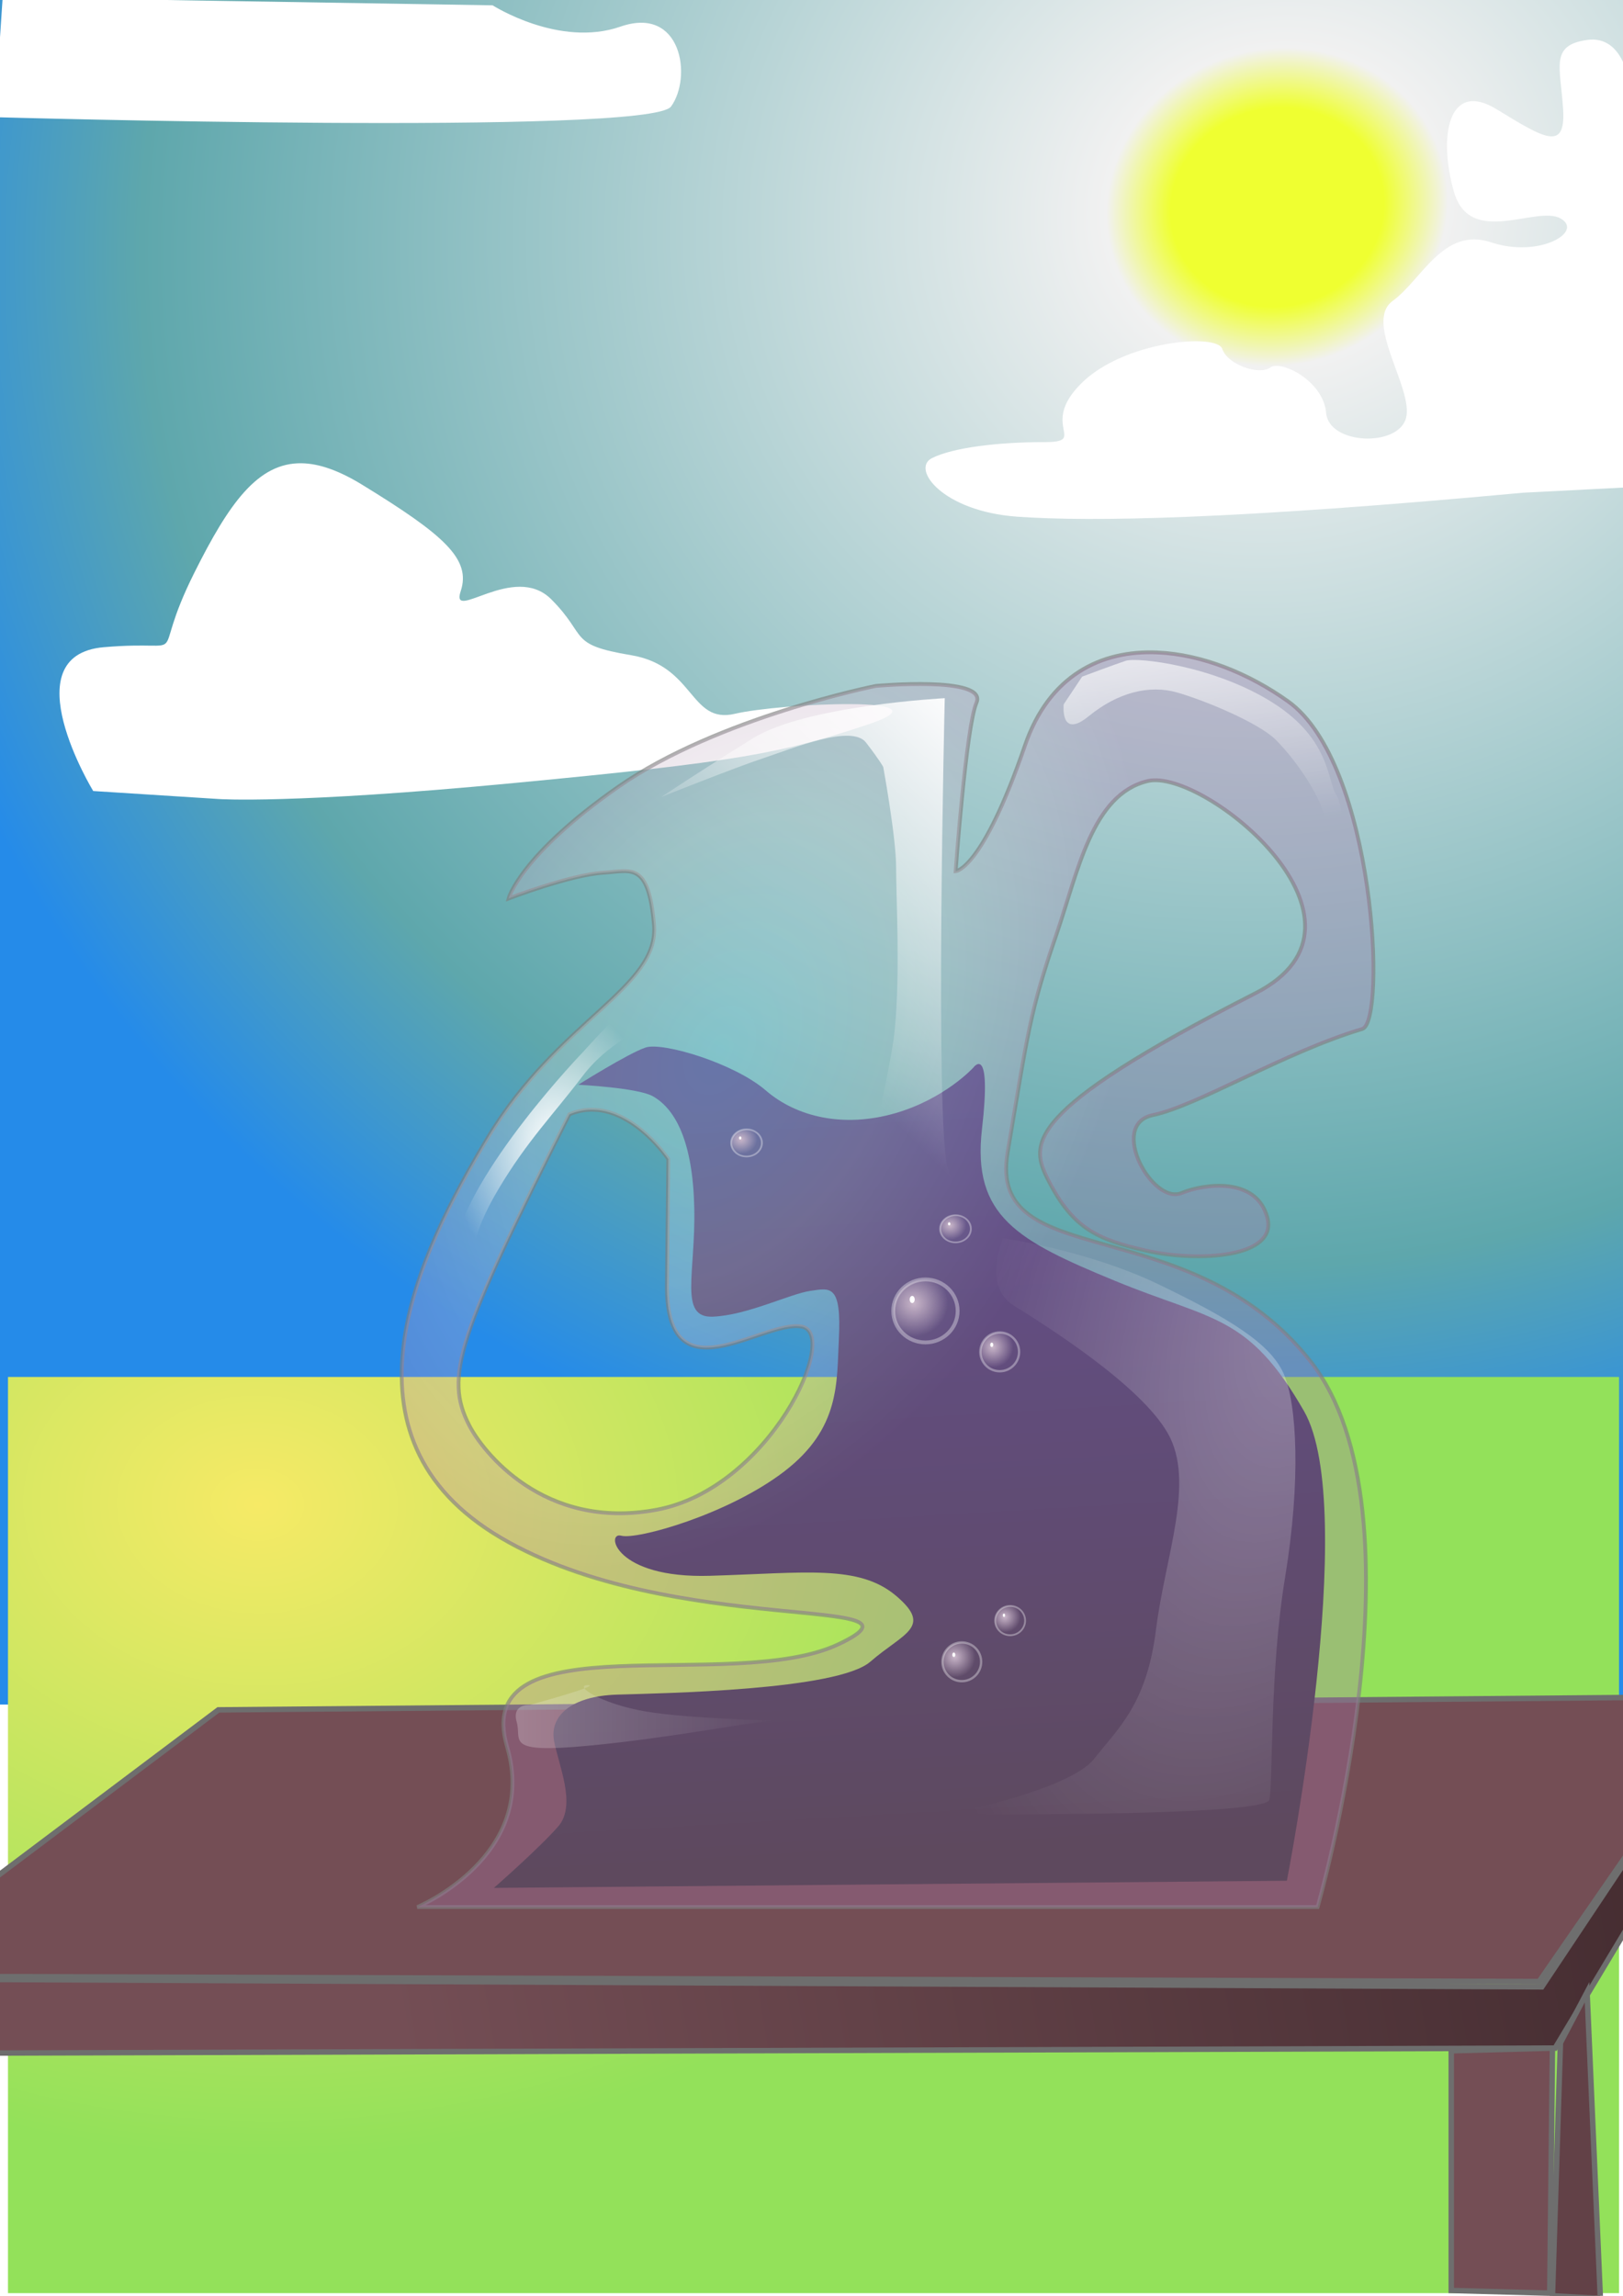 <?xml version="1.0" encoding="UTF-8" standalone="no"?>
<!-- Created with Inkscape (http://www.inkscape.org/) -->

<svg
   width="210mm"
   height="297mm"
   viewBox="0 0 210 297"
   version="1.1"
   id="svg1"
   sodipodi:docname="MartaNidogonVježba4b.svg"
   inkscape:version="1.4 (86a8ad7, 2024-10-11)"
   xmlns:inkscape="http://www.inkscape.org/namespaces/inkscape"
   xmlns:sodipodi="http://sodipodi.sourceforge.net/DTD/sodipodi-0.dtd"
   xmlns:xlink="http://www.w3.org/1999/xlink"
   xmlns="http://www.w3.org/2000/svg"
   xmlns:svg="http://www.w3.org/2000/svg">
  <sodipodi:namedview
     id="namedview1"
     pagecolor="#ffffff"
     bordercolor="#000000"
     borderopacity="0.25"
     inkscape:showpageshadow="2"
     inkscape:pageopacity="0.0"
     inkscape:pagecheckerboard="0"
     inkscape:deskcolor="#d1d1d1"
     inkscape:document-units="mm"
     showguides="false"
     inkscape:zoom="0.76791526"
     inkscape:cx="396.52813"
     inkscape:cy="665.438"
     inkscape:window-width="1920"
     inkscape:window-height="1001"
     inkscape:window-x="-9"
     inkscape:window-y="-9"
     inkscape:window-maximized="1"
     inkscape:current-layer="layer1" />
  <defs
     id="defs1">
    <linearGradient
       id="linearGradient20"
       inkscape:collect="always">
      <stop
         style="stop-color:#efff31;stop-opacity:1;"
         offset="0.075"
         id="stop20" />
      <stop
         style="stop-color:#f1f1f1;stop-opacity:1;"
         offset="0.12"
         id="stop22" />
      <stop
         style="stop-color:#5ea7ac;stop-opacity:1;"
         offset="0.799"
         id="stop21" />
      <stop
         style="stop-color:#258be9;stop-opacity:1;"
         offset="0.998"
         id="stop23" />
    </linearGradient>
    <linearGradient
       id="linearGradient17"
       inkscape:collect="always">
      <stop
         style="stop-color:#f6ea66;stop-opacity:1;"
         offset="0"
         id="stop17" />
      <stop
         style="stop-color:#93e15a;stop-opacity:1;"
         offset="1"
         id="stop18" />
    </linearGradient>
    <linearGradient
       id="linearGradient14"
       inkscape:collect="always">
      <stop
         style="stop-color:#744e55;stop-opacity:1;"
         offset="0"
         id="stop14" />
      <stop
         style="stop-color:#412a2e;stop-opacity:1;"
         offset="1"
         id="stop15" />
    </linearGradient>
    <linearGradient
       id="linearGradient8"
       inkscape:collect="always">
      <stop
         style="stop-color:#ffffff;stop-opacity:0.232;"
         offset="0"
         id="stop9" />
      <stop
         style="stop-color:#ffffff;stop-opacity:0;"
         offset="1"
         id="stop10" />
    </linearGradient>
    <linearGradient
       id="linearGradient6"
       inkscape:collect="always">
      <stop
         style="stop-color:#ffffff;stop-opacity:0.308;"
         offset="0"
         id="stop7" />
      <stop
         style="stop-color:#ffffff;stop-opacity:0;"
         offset="1"
         id="stop8" />
    </linearGradient>
    <linearGradient
       id="linearGradient5"
       inkscape:collect="always">
      <stop
         style="stop-color:#ffffff;stop-opacity:1;"
         offset="0"
         id="stop5" />
      <stop
         style="stop-color:#ffffff;stop-opacity:0;"
         offset="1"
         id="stop6" />
    </linearGradient>
    <linearGradient
       id="linearGradient3"
       inkscape:collect="always">
      <stop
         style="stop-color:#ffffff;stop-opacity:1;"
         offset="0"
         id="stop3" />
      <stop
         style="stop-color:#ffffff;stop-opacity:0;"
         offset="1"
         id="stop4" />
    </linearGradient>
    <linearGradient
       id="linearGradient16537"
       inkscape:collect="always">
      <stop
         style="stop-color:#c9b6c9;stop-opacity:1;"
         offset="0"
         id="stop16537" />
      <stop
         style="stop-color:#c9b6c9;stop-opacity:0;"
         offset="1"
         id="stop16538" />
    </linearGradient>
    <linearGradient
       id="linearGradient16535"
       inkscape:collect="always">
      <stop
         style="stop-color:#ffffff;stop-opacity:1;"
         offset="0"
         id="stop16535" />
      <stop
         style="stop-color:#ffffff;stop-opacity:0;"
         offset="1"
         id="stop16536" />
    </linearGradient>
    <linearGradient
       id="linearGradient16532"
       inkscape:collect="always">
      <stop
         style="stop-color:#3b363b;stop-opacity:1;"
         offset="0"
         id="stop16533" />
      <stop
         style="stop-color:#443e83;stop-opacity:1;"
         offset="1"
         id="stop16534" />
    </linearGradient>
    <linearGradient
       id="linearGradient16530"
       inkscape:collect="always">
      <stop
         style="stop-color:#b5f3ff;stop-opacity:1;"
         offset="0"
         id="stop16530" />
      <stop
         style="stop-color:#d8d8d8;stop-opacity:1;"
         offset="0.454"
         id="stop16532" />
      <stop
         style="stop-color:#ad75ad;stop-opacity:1;"
         offset="1"
         id="stop16531" />
    </linearGradient>
    <meshgradient
       inkscape:collect="always"
       id="meshgradient3"
       gradientUnits="userSpaceOnUse"
       x="23.572"
       y="77.864"
       gradientTransform="matrix(0.7,0,0,0.7,34.454,49.665)">
      <meshrow
         id="meshrow15736">
        <meshpatch
           id="meshpatch15736">
          <stop
             path="c 9.979,2.0675e-06  22.638,-5.847  32.617,-5.847"
             style="stop-color:#ffe6ff;stop-opacity:1"
             id="stop15736" />
          <stop
             path="c 0,19.325  10.964,5.028  10.963,24.352"
             style="stop-color:#ffe6ff;stop-opacity:1"
             id="stop15737" />
          <stop
             path="c -9.979,-6.61539e-05  -32.139,11.207  -42.118,11.207"
             style="stop-color:#e1bce1;stop-opacity:1"
             id="stop15738" />
          <stop
             path="c 0,-19.324  -1.462,-10.388  -1.462,-29.712"
             style="stop-color:#ffacff;stop-opacity:1"
             id="stop15739" />
        </meshpatch>
        <meshpatch
           id="meshpatch15739">
          <stop
             path="c 9.979,2.30113e-05  23.856,-15.105  33.835,-15.105"
             id="stop15740" />
          <stop
             path="c 4.82643e-05,19.324  2.193,17.453  2.193,36.777"
             style="stop-color:#ffe6ff;stop-opacity:1"
             id="stop15741" />
          <stop
             path="c -9.979,-4.67511e-05  -15.085,2.68  -25.064,2.68"
             style="stop-color:#e1bce1;stop-opacity:1"
             id="stop15742" />
        </meshpatch>
        <meshpatch
           id="meshpatch15742">
          <stop
             path="c 9.979,-0  16.791,-6.822  26.77,-6.822"
             id="stop15743" />
          <stop
             path="c 6.28052e-05,19.324  5.36,24.274  5.36,43.599"
             style="stop-color:#ffe6ff;stop-opacity:1"
             id="stop15744" />
          <stop
             path="c -9.979,-0  -19.958,-0  -29.937,-3e-05"
             style="stop-color:#e1bce1;stop-opacity:1"
             id="stop15745" />
        </meshpatch>
        <meshpatch
           id="meshpatch15745">
          <stop
             path="c 9.979,-0  13.136,5.603  23.115,5.604"
             id="stop15746" />
          <stop
             path="c 0,19.324  17.298,10.387  17.298,29.712"
             style="stop-color:#e1bce1;stop-opacity:1"
             id="stop15747" />
          <stop
             path="c -9.979,-0  -25.074,8.283  -35.053,8.283"
             style="stop-color:#e1bce1;stop-opacity:1"
             id="stop15748" />
        </meshpatch>
        <meshpatch
           id="meshpatch15748">
          <stop
             path="c 9.979,-0  12.162,-12.669  22.14,-12.669"
             id="stop15749" />
          <stop
             path="c 0,19.324  21.683,35.969  21.683,55.293"
             style="stop-color:#ffe6ff;stop-opacity:1"
             id="stop15750" />
          <stop
             path="c -9.978,-0  -16.547,-12.913  -26.526,-12.912"
             style="stop-color:#c9b6c9;stop-opacity:1"
             id="stop15751" />
        </meshpatch>
        <meshpatch
           id="meshpatch15751">
          <stop
             path="c 28.983,5.359  27.754,16.81  37.733,16.811"
             id="stop15752" />
          <stop
             path="c 5.36,17.131  8.527,28.903  8.527,48.228"
             style="stop-color:#ffe6ff;stop-opacity:1"
             id="stop15753" />
          <stop
             path="c -9.979,-0.001  -14.598,-9.746  -24.577,-9.745"
             style="stop-color:#ffacff;stop-opacity:1"
             id="stop15754" />
        </meshpatch>
      </meshrow>
      <meshrow
         id="meshrow15754">
        <meshpatch
           id="meshpatch15754">
          <stop
             path="c 0,19.324  -23.145,45.714  -23.145,65.039"
             id="stop15755" />
          <stop
             path="c -9.979,-0  -8.994,4.142  -18.973,4.142"
             style="stop-color:#ffe6ff;stop-opacity:1"
             id="stop15756" />
          <stop
             path="c 0,-19.324  0,-38.649  -7.10543e-15,-57.973"
             style="stop-color:#ffe6ff;stop-opacity:1"
             id="stop15757" />
        </meshpatch>
        <meshpatch
           id="meshpatch15757">
          <stop
             path="c 0,19.324  -14.374,52.536  -14.374,71.86"
             id="stop15758" />
          <stop
             path="c -9.979,6.474e-05  -23.856,-4.142  -33.835,-4.142"
             style="stop-color:#e1bce1;stop-opacity:1"
             id="stop15759" />
        </meshpatch>
        <meshpatch
           id="meshpatch15759">
          <stop
             path="c -3.81798e-05,19.324  -7.309,52.536  -7.309,71.86"
             id="stop15760" />
          <stop
             path="c -9.979,0  -27.023,0  -37.002,0"
             style="stop-color:#e1bce1;stop-opacity:1"
             id="stop15761" />
        </meshpatch>
        <meshpatch
           id="meshpatch15761">
          <stop
             path="c 8.87333e-05,19.324  -11.207,56.19  -11.207,75.514"
             id="stop15762" />
          <stop
             path="c -9.979,8.86074e-06  -21.176,4.629  -31.155,4.629"
             style="stop-color:#c9b6c9;stop-opacity:1"
             id="stop15763" />
        </meshpatch>
        <meshpatch
           id="meshpatch15763">
          <stop
             path="c 0,19.324  -9.014,47.907  -9.014,67.231"
             id="stop15764" />
          <stop
             path="c -9.979,0  -18.74,-4.629  -28.719,-4.629"
             style="stop-color:#c9b6c9;stop-opacity:1"
             id="stop15765" />
        </meshpatch>
        <meshpatch
           id="meshpatch15765">
          <stop
             path="c 9.59769e-05,19.324  -18.272,24.517  -18.272,43.843"
             id="stop15766" />
          <stop
             path="c -9.979,-0.001  -5.34,13.643  -15.318,13.643"
             style="stop-color:#ffe6ff;stop-opacity:1"
             id="stop15767" />
        </meshpatch>
      </meshrow>
      <meshrow
         id="meshrow15767">
        <meshpatch
           id="meshpatch15767">
          <stop
             path="c 0,19.324  26.312,41.329  26.312,60.653"
             id="stop15768" />
          <stop
             path="c -9.979,-6.5866e-05  -35.307,1.462  -45.286,1.462"
             style="stop-color:#e1bce1;stop-opacity:1"
             id="stop15769" />
          <stop
             path="c 0,-19.324  0,-38.649  7.10543e-15,-57.973"
             style="stop-color:#ffe6ff;stop-opacity:1"
             id="stop15770" />
        </meshpatch>
        <meshpatch
           id="meshpatch15770">
          <stop
             path="c 5.01167e-05,19.324  24.607,34.263  24.607,53.588"
             id="stop15771" />
          <stop
             path="c -9.979,-5.4977e-05  -22.151,2.924  -32.129,2.924"
             style="stop-color:#e1bce1;stop-opacity:1"
             id="stop15772" />
        </meshpatch>
        <meshpatch
           id="meshpatch15772">
          <stop
             path="c 0,19.324  7.796,39.623  7.796,58.948"
             id="stop15773" />
          <stop
             path="c -9.979,1.145e-05  -10.213,-5.36  -20.192,-5.36"
             style="stop-color:#e1bce1;stop-opacity:1"
             id="stop15774" />
        </meshpatch>
        <meshpatch
           id="meshpatch15774">
          <stop
             path="c 0,19.324  10.964,39.38  10.963,58.704"
             id="stop15775" />
          <stop
             path="c -9.979,5.97814e-05  -24.343,4.873  -34.322,4.873"
             style="stop-color:#e1bce1;stop-opacity:1"
             id="stop15776" />
        </meshpatch>
        <meshpatch
           id="meshpatch15776">
          <stop
             path="c 0,19.324  0,38.649  0,57.973"
             id="stop15777" />
          <stop
             path="c -9.979,0  -7.776,-3.898  -17.756,-3.898"
             style="stop-color:#c9b6c9;stop-opacity:1"
             id="stop15778" />
        </meshpatch>
        <meshpatch
           id="meshpatch15778">
          <stop
             path="c 4.34845e-05,19.324  14.618,52.292  14.618,71.616"
             id="stop15779" />
          <stop
             path="c -9.979,0  -19.958,0  -29.936,0.001"
             style="stop-color:#c9b6c9;stop-opacity:1"
             id="stop15780" />
        </meshpatch>
      </meshrow>
      <meshrow
         id="meshrow15780">
        <meshpatch
           id="meshpatch15780">
          <stop
             path="c 1.80669e-05,19.324  -15.349,40.111  -15.349,59.435"
             id="stop15781" />
          <stop
             path="c -9.979,0  -19.958,0  -29.937,0"
             style="stop-color:#e1bce1;stop-opacity:1"
             id="stop15782" />
          <stop
             path="c 0,-19.324  0,-38.649  -3.55271e-15,-57.973"
             style="stop-color:#ffffff;stop-opacity:1"
             id="stop15783" />
        </meshpatch>
        <meshpatch
           id="meshpatch15783">
          <stop
             path="c 4.74741e-05,19.324  -17.541,43.034  -17.541,62.359"
             id="stop15784" />
          <stop
             path="c -9.979,0  -19.958,0  -29.937,0"
             style="stop-color:#e1bce1;stop-opacity:1"
             id="stop15785" />
        </meshpatch>
        <meshpatch
           id="meshpatch15785">
          <stop
             path="c 5.28423e-05,19.324  -7.796,37.674  -7.796,56.999"
             id="stop15786" />
          <stop
             path="c -9.979,0  -19.958,0  -29.937,0"
             style="stop-color:#e1bce1;stop-opacity:1"
             id="stop15787" />
        </meshpatch>
        <meshpatch
           id="meshpatch15787">
          <stop
             path="c 0,19.324  -12.181,42.547  -12.181,61.871"
             id="stop15788" />
          <stop
             path="c -9.979,0  -19.958,0  -29.937,6e-05"
             style="stop-color:#c9b6c9;stop-opacity:1"
             id="stop15789" />
        </meshpatch>
        <meshpatch
           id="meshpatch15789">
          <stop
             path="c 0,19.324  0,38.649  0,57.973"
             id="stop15790" />
          <stop
             path="c -9.979,0  -19.958,0  -29.937,-0"
             style="stop-color:#c9b6c9;stop-opacity:1"
             id="stop15791" />
        </meshpatch>
        <meshpatch
           id="meshpatch15791">
          <stop
             path="c 0,19.324  0,38.649  0,57.973"
             id="stop15792" />
          <stop
             path="c -9.979,0  -19.958,0  -29.936,0.001"
             style="stop-color:#c9b6c9;stop-opacity:1"
             id="stop15793" />
        </meshpatch>
      </meshrow>
    </meshgradient>
    <radialGradient
       inkscape:collect="always"
       xlink:href="#linearGradient16530"
       id="radialGradient16531"
       cx="129.38"
       cy="132.099"
       fx="129.38"
       fy="132.099"
       r="89.81"
       gradientTransform="matrix(-0.374,0.699,-0.477,-0.255,204.548,79.121)"
       gradientUnits="userSpaceOnUse" />
    <linearGradient
       inkscape:collect="always"
       xlink:href="#linearGradient16532"
       id="linearGradient16534"
       x1="124.09"
       y1="272.923"
       x2="115.552"
       y2="127.402"
       gradientUnits="userSpaceOnUse"
       gradientTransform="matrix(0.7,0,0,0.7,34.454,49.665)" />
    <linearGradient
       inkscape:collect="always"
       xlink:href="#linearGradient16535"
       id="linearGradient16536"
       x1="139.435"
       y1="67.327"
       x2="93.191"
       y2="113.364"
       gradientUnits="userSpaceOnUse" />
    <radialGradient
       inkscape:collect="always"
       xlink:href="#linearGradient16537"
       id="radialGradient16538"
       cx="119.724"
       cy="169.837"
       fx="119.724"
       fy="169.837"
       r="6.306"
       gradientTransform="matrix(1,0,0,0.979,0,3.594)"
       gradientUnits="userSpaceOnUse" />
    <radialGradient
       inkscape:collect="always"
       xlink:href="#linearGradient16537"
       id="radialGradient16539"
       gradientUnits="userSpaceOnUse"
       gradientTransform="matrix(1,0,0,0.979,0,3.594)"
       cx="119.724"
       cy="169.837"
       fx="119.724"
       fy="169.837"
       r="6.306" />
    <radialGradient
       inkscape:collect="always"
       xlink:href="#linearGradient16537"
       id="radialGradient16541"
       gradientUnits="userSpaceOnUse"
       gradientTransform="matrix(1,0,0,0.979,0,3.594)"
       cx="119.724"
       cy="169.837"
       fx="119.724"
       fy="169.837"
       r="6.306" />
    <radialGradient
       inkscape:collect="always"
       xlink:href="#linearGradient16537"
       id="radialGradient16543"
       gradientUnits="userSpaceOnUse"
       gradientTransform="matrix(1,0,0,0.979,0,3.594)"
       cx="119.724"
       cy="169.837"
       fx="119.724"
       fy="169.837"
       r="6.306" />
    <radialGradient
       inkscape:collect="always"
       xlink:href="#linearGradient16537"
       id="radialGradient16545"
       gradientUnits="userSpaceOnUse"
       gradientTransform="matrix(1,0,0,0.979,0,3.594)"
       cx="119.724"
       cy="169.837"
       fx="119.724"
       fy="169.837"
       r="6.306" />
    <radialGradient
       inkscape:collect="always"
       xlink:href="#linearGradient16537"
       id="radialGradient16547"
       gradientUnits="userSpaceOnUse"
       gradientTransform="matrix(1,0,0,0.979,0,3.594)"
       cx="119.724"
       cy="169.837"
       fx="119.724"
       fy="169.837"
       r="6.306" />
    <linearGradient
       inkscape:collect="always"
       xlink:href="#linearGradient3"
       id="linearGradient4"
       x1="166.888"
       y1="31.26"
       x2="175.171"
       y2="83.397"
       gradientUnits="userSpaceOnUse" />
    <radialGradient
       inkscape:collect="always"
       xlink:href="#linearGradient5"
       id="radialGradient6"
       cx="53.097"
       cy="140.462"
       fx="53.097"
       fy="140.462"
       r="19.162"
       gradientTransform="matrix(1,0,0,1.388,0,-54.431)"
       gradientUnits="userSpaceOnUse" />
    <radialGradient
       inkscape:collect="always"
       xlink:href="#linearGradient6"
       id="radialGradient8"
       cx="127.315"
       cy="241.725"
       fx="127.315"
       fy="241.725"
       r="32.137"
       gradientTransform="matrix(-1.812,-0.666,1.361,-3.704,97.293,1146.457)"
       gradientUnits="userSpaceOnUse" />
    <linearGradient
       inkscape:collect="always"
       xlink:href="#linearGradient8"
       id="linearGradient10"
       x1="46.115"
       y1="246.297"
       x2="94.452"
       y2="246.297"
       gradientUnits="userSpaceOnUse" />
    <linearGradient
       inkscape:collect="always"
       xlink:href="#linearGradient14"
       id="linearGradient15"
       x1="50.959"
       y1="261.763"
       x2="227.061"
       y2="231.787"
       gradientUnits="userSpaceOnUse" />
    <radialGradient
       inkscape:collect="always"
       xlink:href="#linearGradient17"
       id="radialGradient18"
       cx="47.583"
       cy="184.832"
       fx="47.583"
       fy="184.832"
       r="104.578"
       gradientTransform="matrix(-0.022,0.807,-1.041,-0.029,226.751,161.601)"
       gradientUnits="userSpaceOnUse" />
    <radialGradient
       inkscape:collect="always"
       xlink:href="#linearGradient20"
       id="radialGradient21"
       cx="165.211"
       cy="30.367"
       fx="165.211"
       fy="30.367"
       r="105.948"
       gradientTransform="matrix(-1.677,0.487,-0.449,-1.546,455.944,-6.705)"
       gradientUnits="userSpaceOnUse" />
  </defs>
  <path
     id="rect18"
     style="opacity:1;fill:url(#radialGradient21);fill-opacity:1;stroke:none;stroke-width:0.706;stroke-opacity:1"
     d="M -1.034 -0.689 L -1.034 220.511 L 210.863 220.511 L 210.863 11.026 L 210.518 63.052 L 197.081 63.741 C 159.87 67.187 141.265 67.532 131.617 66.842 C 121.97 66.153 117.835 60.64 120.592 59.262 C 123.348 57.884 129.205 57.195 135.063 57.195 C 140.92 57.195 134.374 55.128 139.887 49.615 C 145.399 44.102 157.458 43.068 158.147 45.136 C 158.837 47.203 162.971 48.581 164.349 47.547 C 165.727 46.514 171.24 49.27 171.585 53.405 C 171.929 57.54 180.888 57.884 181.921 54.094 C 182.955 50.304 176.408 41.69 180.198 38.934 C 183.988 36.178 186.745 29.286 192.947 31.354 C 199.149 33.421 205.006 29.976 201.905 28.253 C 198.804 26.53 190.19 32.043 188.123 24.807 C 186.056 17.572 187.434 10.336 193.636 14.126 C 199.838 17.916 202.594 19.639 202.25 14.126 C 201.905 8.614 200.527 5.857 205.35 5.168 C 210.174 4.479 210.863 11.026 210.863 11.026 L 210.863 -0.689 L -1.034 -0.689 z M 0.345 -0.345 L 63.741 0.689 C 63.741 0.689 72.355 6.202 80.279 3.445 C 88.204 0.689 89.583 9.992 86.826 13.782 C 84.07 17.572 -0.689 15.16 -0.689 15.16 L 0.345 -0.345 z M 39.075 59.931 C 41.313 59.979 43.855 60.867 46.859 62.708 C 57.54 69.254 60.985 72.355 59.607 76.489 C 58.229 80.624 66.498 72.7 71.321 77.523 C 76.145 82.347 73.388 83.38 81.658 84.759 C 89.927 86.137 89.238 93.717 95.095 92.339 C 100.952 90.96 123.692 89.927 112.322 93.717 C 100.952 97.507 95.44 98.541 66.498 101.297 C 37.556 104.054 28.253 103.364 28.253 103.364 L 12.059 102.331 C 12.059 102.331 1.378 84.759 13.437 83.725 C 25.497 82.691 18.95 86.481 25.152 74.078 C 29.61 65.162 33.355 59.807 39.075 59.931 z " />
  <rect
     style="opacity:1;fill:url(#radialGradient18);fill-opacity:1;stroke:none;stroke-width:0.706;stroke-opacity:1"
     id="rect17"
     width="208.451"
     height="118.524"
     x="1.034"
     y="178.131" />
  <g
     id="g17"
     inkscape:label="stol">
    <g
       id="g16">
      <path
         style="opacity:1;fill:url(#linearGradient15);fill-opacity:1;stroke:#6e6e6e;stroke-width:0.706;stroke-opacity:1"
         d="m -16.883,265.646 218.099,-0.689 21.706,-36.177 1.378,-8.958 -24.807,37.211 -217.065,-1.034 z"
         id="path12" />
      <path
         style="opacity:1;fill:#744e55;fill-opacity:1;stroke:#6e6e6e;stroke-width:0.706;stroke-opacity:1"
         d="m 187.778,265.302 v 31.009 l 12.748,0.345 0.345,-31.698 z"
         id="path15" />
      <path
         style="opacity:1;fill:#624147;fill-opacity:1;stroke:#6e6e6e;stroke-width:0.706;stroke-opacity:1"
         d="m 205.35,257.722 -3.445,6.546 -1.034,32.732 6.202,0.345 z"
         id="path16" />
    </g>
    <path
       style="opacity:1;fill:#744e55;fill-opacity:1;stroke:#6e6e6e;stroke-width:0.706;stroke-opacity:1"
       d="m 224.645,219.477 -196.392,1.723 -45.825,34.455 216.72,0.689 z"
       id="path11" />
  </g>
  <g
     inkscape:label="Layer 1"
     inkscape:groupmode="layer"
     id="layer1">
    <path
       id="path1"
       style="display:inline;opacity:0.64;fill:url(#meshgradient3);fill-opacity:1;stroke:#7f7f7f;stroke-width:0.494;stroke-opacity:1"
       d="m 149.801,84.409 c -7.343,-0.333 -14.065,2.956 -17.186,12.045 -5.547,16.159 -8.965,16.252 -8.965,16.252 0,0 1.349,-18.646 2.695,-21.799 1.496,-3.506 -13.024,-2.171 -13.024,-2.171 0,0 -20.501,4.1 -33.283,13.024 -12.783,8.924 -14.23,14.471 -14.23,14.471 0,0 7.971,-3.062 12.3,-3.335 3.554,-0.224 5.788,-1.488 6.512,6.712 0.724,8.2 -12.3,12.3 -21.465,27.495 -9.165,15.195 -20.501,38.83 1.688,51.854 22.189,13.024 57.402,7.235 43.654,13.747 -13.747,6.512 -47.75,-3.335 -42.884,13.268 4.15,14.162 -11.623,20.739 -11.623,20.739 H 170.481 c 0,0 14.713,-50.89 -0.964,-70.667 -15.677,-19.777 -41.798,-11.25 -39.145,-26.927 2.653,-15.677 2.86,-18.157 6.344,-28.304 2.769,-8.065 4.582,-18.088 11.818,-19.777 7.235,-1.688 31.864,18.315 13.906,27.454 -30.39,15.465 -29.188,19.567 -26.735,24.318 3.118,6.038 6.19,7.559 12.702,9.006 6.512,1.447 17.01,0.965 15.563,-4.341 -1.447,-5.306 -8.242,-4.319 -11.095,-3.136 -3.776,1.567 -9.506,-8.87 -3.718,-10.076 5.788,-1.206 16.938,-8.098 27.112,-11.148 3.142,-0.942 1.666,-34.331 -9.608,-42.383 -5.061,-3.614 -11.149,-6.064 -16.86,-6.322 z M 76.851,143.567 c 5.49,0.194 9.618,6.385 9.618,6.385 0,0 1.65e-4,1.194 -0.17,16.201 -0.171,15.008 12.279,4.605 17.395,5.457 5.116,0.853 -4.093,20.977 -18.76,23.705 -14.667,2.729 -22.55,-7.668 -24.217,-10.915 -3.24,-6.31 -1.535,-11.426 12.961,-40.248 1.093,-0.453 2.156,-0.623 3.173,-0.587 z"
       inkscape:label="vaza1" />
    <path
       style="opacity:1;fill:url(#linearGradient16534);stroke:none;stroke-width:0.494;stroke-opacity:1"
       d="m 63.902,244.23 102.605,-0.926 c 0,0 9.446,-48.154 2.223,-60.748 -7.223,-12.594 -11.853,-11.668 -24.448,-16.854 -12.594,-5.186 -18.521,-8.334 -17.224,-19.632 1.296,-11.298 -1.111,-7.964 -1.111,-7.964 0,0 -3.704,4.075 -10.186,5.927 -6.482,1.852 -12.594,0.556 -16.669,-2.963 -4.075,-3.519 -13.335,-6.297 -15.557,-5.556 -2.223,0.741 -8.705,4.815 -8.705,4.815 0,0 7.687,0.388 9.631,1.482 2.963,1.667 5.186,5.927 5.371,14.446 0.185,8.52 -2.037,14.261 2.408,14.076 4.445,-0.185 10.001,-2.963 12.594,-3.334 2.593,-0.37 4.075,-0.926 3.704,6.297 -0.285,5.564 0.185,11.483 -7.038,17.039 -7.223,5.556 -19.076,8.89 -21.114,8.334 -2.037,-0.556 -0.926,5.556 11.483,5.186 12.409,-0.37 19.262,-1.482 24.077,2.593 4.815,4.075 0.926,4.815 -3.334,8.52 -4.26,3.704 -26.855,4.075 -32.782,4.26 -5.927,0.185 -8.705,2.778 -8.149,5.927 0.556,3.149 2.963,8.334 0.556,11.113 -2.408,2.778 -8.334,7.964 -8.334,7.964 z"
       id="path16532"
       sodipodi:nodetypes="ccssscssscsssssssssssssc"
       inkscape:label="tekućina" />
    <path
       id="path2"
       style="display:inline;opacity:0.309;fill:url(#radialGradient16531);stroke:none;stroke-width:0.494;stroke-opacity:1"
       d="m 149.801,84.409 c -7.343,-0.333 -14.065,2.956 -17.186,12.045 -5.547,16.159 -8.965,16.252 -8.965,16.252 0,0 1.349,-18.646 2.695,-21.799 1.496,-3.506 -13.024,-2.171 -13.024,-2.171 0,0 -20.501,4.1 -33.283,13.024 -12.783,8.924 -14.23,14.471 -14.23,14.471 0,0 7.971,-3.062 12.3,-3.335 3.554,-0.224 5.788,-1.488 6.512,6.712 0.724,8.2 -12.3,12.3 -21.465,27.495 -9.165,15.195 -20.501,38.83 1.688,51.854 22.189,13.024 57.402,7.235 43.654,13.747 -13.747,6.512 -47.75,-3.335 -42.884,13.268 4.15,14.162 -11.623,20.739 -11.623,20.739 H 170.481 c 0,0 14.713,-50.89 -0.964,-70.667 -15.677,-19.777 -41.798,-11.25 -39.145,-26.927 2.653,-15.677 2.86,-18.157 6.344,-28.304 2.769,-8.065 4.582,-18.088 11.818,-19.777 7.235,-1.688 31.864,18.315 13.906,27.454 -30.39,15.465 -29.188,19.567 -26.735,24.318 3.118,6.038 6.19,7.559 12.702,9.006 6.512,1.447 17.01,0.965 15.563,-4.341 -1.447,-5.306 -8.242,-4.319 -11.095,-3.136 -3.776,1.567 -9.506,-8.87 -3.718,-10.076 5.788,-1.206 16.938,-8.098 27.112,-11.148 3.142,-0.942 1.666,-34.331 -9.608,-42.383 -5.061,-3.614 -11.149,-6.064 -16.86,-6.322 z M 76.851,143.567 c 5.49,0.194 9.618,6.385 9.618,6.385 0,0 1.65e-4,1.194 -0.17,16.201 -0.171,15.008 12.279,4.605 17.395,5.457 5.116,0.853 -4.093,20.977 -18.76,23.705 -14.667,2.729 -22.55,-7.668 -24.217,-10.915 -3.24,-6.31 -1.535,-11.426 12.961,-40.248 1.093,-0.453 2.156,-0.623 3.173,-0.587 z"
       inkscape:label="vaza2" />
    <g
       id="g1"
       inkscape:label="mjehurići"
       transform="matrix(0.7,0,0,0.7,34.454,49.665)">
      <g
         id="g16538">
        <ellipse
           style="opacity:1;fill:url(#radialGradient16538);fill-opacity:1;stroke:#ffffff;stroke-width:0.706;stroke-opacity:0.346"
           id="path16536"
           cx="121.841"
           cy="171.323"
           rx="5.953"
           ry="5.821" />
        <ellipse
           style="opacity:1;fill:#ffffff;fill-opacity:1;stroke:none;stroke-width:0.706;stroke-opacity:0.346"
           id="path16538"
           cx="119.393"
           cy="169.206"
           rx="0.463"
           ry="0.661" />
      </g>
      <g
         id="g16539"
         transform="matrix(0.601,0,0,0.615,62.344,73.522)">
        <ellipse
           style="opacity:1;fill:url(#radialGradient16539);fill-opacity:1;stroke:#ffffff;stroke-width:0.706;stroke-opacity:0.346"
           id="ellipse16538"
           cx="121.841"
           cy="171.323"
           rx="5.953"
           ry="5.821" />
        <ellipse
           style="opacity:1;fill:#ffffff;fill-opacity:1;stroke:none;stroke-width:0.706;stroke-opacity:0.346"
           id="ellipse16539"
           cx="119.393"
           cy="169.206"
           rx="0.463"
           ry="0.661" />
      </g>
      <g
         id="g16541"
         transform="matrix(0.477,0,0,0.431,69.282,82.305)">
        <ellipse
           style="opacity:1;fill:url(#radialGradient16541);fill-opacity:1;stroke:#ffffff;stroke-width:0.706;stroke-opacity:0.346"
           id="ellipse16540"
           cx="121.841"
           cy="171.323"
           rx="5.953"
           ry="5.821" />
        <ellipse
           style="opacity:1;fill:#ffffff;fill-opacity:1;stroke:none;stroke-width:0.706;stroke-opacity:0.346"
           id="ellipse16541"
           cx="119.393"
           cy="169.206"
           rx="0.463"
           ry="0.661" />
      </g>
      <g
         id="g16543"
         transform="matrix(0.477,0,0,0.431,30.653,66.43)">
        <ellipse
           style="opacity:1;fill:url(#radialGradient16543);fill-opacity:1;stroke:#ffffff;stroke-width:0.706;stroke-opacity:0.346"
           id="ellipse16542"
           cx="121.841"
           cy="171.323"
           rx="5.953"
           ry="5.821" />
        <ellipse
           style="opacity:1;fill:#ffffff;fill-opacity:1;stroke:none;stroke-width:0.706;stroke-opacity:0.346"
           id="ellipse16543"
           cx="119.393"
           cy="169.206"
           rx="0.463"
           ry="0.661" />
      </g>
      <g
         id="g16545"
         transform="matrix(0.601,0,0,0.615,55.333,130.804)">
        <ellipse
           style="opacity:1;fill:url(#radialGradient16545);fill-opacity:1;stroke:#ffffff;stroke-width:0.706;stroke-opacity:0.346"
           id="ellipse16544"
           cx="121.841"
           cy="171.323"
           rx="5.953"
           ry="5.821" />
        <ellipse
           style="opacity:1;fill:#ffffff;fill-opacity:1;stroke:none;stroke-width:0.706;stroke-opacity:0.346"
           id="ellipse16545"
           cx="119.393"
           cy="169.206"
           rx="0.463"
           ry="0.661" />
      </g>
      <g
         id="g16547"
         transform="matrix(0.465,0,0,0.465,80.839,148.884)">
        <ellipse
           style="opacity:1;fill:url(#radialGradient16547);fill-opacity:1;stroke:#ffffff;stroke-width:0.706;stroke-opacity:0.346"
           id="ellipse16546"
           cx="121.841"
           cy="171.323"
           rx="5.953"
           ry="5.821" />
        <ellipse
           style="opacity:1;fill:#ffffff;fill-opacity:1;stroke:none;stroke-width:0.706;stroke-opacity:0.346"
           id="ellipse16547"
           cx="119.393"
           cy="169.206"
           rx="0.463"
           ry="0.661" />
      </g>
    </g>
    <g
       id="g11"
       inkscape:label="sjaj"
       transform="matrix(0.7,0,0,0.7,34.454,49.665)">
      <path
         style="opacity:1;fill:url(#linearGradient16536);fill-opacity:1;stroke:none;stroke-width:0.706;stroke-opacity:1"
         d="m 114.035,70.781 c 0,0 2.381,12.965 2.381,18.521 0,5.556 0.794,19.844 -0.265,30.162 -1.058,10.319 -6.615,25.665 -2.117,31.221 4.498,5.556 13.494,2.381 15.346,0.794 1.852,-1.587 -1.058,2.117 -3.44,-6.615 -2.381,-8.731 -0.529,-86.783 -0.529,-86.783 0,0 -25.665,1.323 -35.454,7.408 -9.79,6.085 -16.933,10.848 -16.933,10.848 0,0 13.229,-5.292 18.785,-7.144 5.556,-1.852 16.404,-6.35 19.05,-2.91 2.646,3.44 3.175,4.498 3.175,4.498 z"
         id="path16534" />
      <g
         id="g10"
         inkscape:label="sjaj">
        <path
           style="opacity:1;fill:url(#linearGradient4);stroke:none;stroke-width:0.706;stroke-opacity:1"
           d="m 150.808,54.099 -3.411,5.116 c 0,0 -0.731,6.578 4.629,2.193 5.36,-4.385 11.207,-5.847 16.323,-4.385 5.116,1.462 15.105,5.604 18.272,8.771 3.167,3.167 8.04,9.745 9.014,14.374 0.975,4.629 5.36,19.734 5.116,23.876 -0.244,4.142 1.705,9.745 1.705,5.116 0,-4.629 -2.924,-30.698 -4.629,-33.134 -1.705,-2.436 -0.975,-10.233 -11.694,-17.054 -10.72,-6.822 -25.094,-8.527 -27.287,-7.796 -2.193,0.731 -8.04,2.924 -8.04,2.924 z"
           id="path3"
           sodipodi:nodetypes="ccsssssssssc" />
        <path
           style="opacity:1;fill:url(#radialGradient6);fill-opacity:1;stroke:none;stroke-width:0.706;stroke-opacity:1"
           d="m 58.715,123.29 c 0,0 -21.44,22.171 -24.12,36.788 -2.68,14.618 3.654,1.705 3.654,1.705 0,0 -0.731,-3.898 4.629,-12.912 5.36,-9.014 10.233,-13.887 15.592,-20.952 5.36,-7.065 12.912,-9.258 13.643,-10.963 0.731,-1.705 -1.462,-3.654 -3.654,-2.924 -2.193,0.731 -9.745,9.258 -9.745,9.258 z"
           id="path4" />
        <path
           style="opacity:1;fill:url(#radialGradient8);fill-opacity:1;stroke:none;stroke-width:0.706;stroke-opacity:1"
           d="m 136.19,157.886 c 0,0 15.592,2.193 28.749,8.527 13.156,6.334 20.709,10.963 23.145,16.567 2.436,5.604 3.167,19.734 0.244,37.519 -2.924,17.785 -2.193,38.007 -2.924,41.174 -0.731,3.167 -59.446,2.68 -59.446,2.68 0,0 22.414,-4.385 27.043,-10.233 4.629,-5.847 9.745,-10.233 11.451,-23.876 1.705,-13.643 7.309,-27.287 2.193,-36.301 -5.116,-9.014 -22.658,-19.978 -28.505,-23.632 -5.847,-3.654 -1.949,-12.425 -1.949,-12.425 z"
           id="path6" />
        <path
           style="opacity:1;fill:url(#linearGradient10);fill-opacity:1;stroke:none;stroke-width:0.706;stroke-opacity:1"
           d="m 48.726,244.132 c 0,0 -3.411,-0.244 -2.436,3.167 0.975,3.411 -2.436,5.847 13.156,4.385 15.592,-1.462 31.185,-4.629 34.596,-4.629 3.411,0 -15.349,-0.244 -23.876,-1.705 -8.527,-1.462 -13.4,-4.873 -10.72,-4.873 2.68,0 -10.72,3.654 -10.72,3.654 z"
           id="path8" />
      </g>
    </g>
  </g>
  <script
     id="mesh_polyfill"
     type="text/javascript">
!function(){const t=&quot;http://www.w3.org/2000/svg&quot;,e=&quot;http://www.w3.org/1999/xlink&quot;,s=&quot;http://www.w3.org/1999/xhtml&quot;,r=2;if(document.createElementNS(t,&quot;meshgradient&quot;).x)return;const n=(t,e,s,r)=&gt;{let n=new x(.5*(e.x+s.x),.5*(e.y+s.y)),o=new x(.5*(t.x+e.x),.5*(t.y+e.y)),i=new x(.5*(s.x+r.x),.5*(s.y+r.y)),a=new x(.5*(n.x+o.x),.5*(n.y+o.y)),h=new x(.5*(n.x+i.x),.5*(n.y+i.y)),l=new x(.5*(a.x+h.x),.5*(a.y+h.y));return[[t,o,a,l],[l,h,i,r]]},o=t=&gt;{let e=t[0].distSquared(t[1]),s=t[2].distSquared(t[3]),r=.25*t[0].distSquared(t[2]),n=.25*t[1].distSquared(t[3]),o=e&gt;s?e:s,i=r&gt;n?r:n;return 18*(o&gt;i?o:i)},i=(t,e)=&gt;Math.sqrt(t.distSquared(e)),a=(t,e)=&gt;t.scale(2/3).add(e.scale(1/3)),h=t=&gt;{let e,s,r,n,o,i,a,h=new g;return t.match(/(\w+\(\s*[^)]+\))+/g).forEach(t=&gt;{let l=t.match(/[\w.-]+/g),d=l.shift();switch(d){case&quot;translate&quot;:2===l.length?e=new g(1,0,0,1,l[0],l[1]):(console.error(&quot;mesh.js: translate does not have 2 arguments!&quot;),e=new g(1,0,0,1,0,0)),h=h.append(e);break;case&quot;scale&quot;:1===l.length?s=new g(l[0],0,0,l[0],0,0):2===l.length?s=new g(l[0],0,0,l[1],0,0):(console.error(&quot;mesh.js: scale does not have 1 or 2 arguments!&quot;),s=new g(1,0,0,1,0,0)),h=h.append(s);break;case&quot;rotate&quot;:if(3===l.length&amp;&amp;(e=new g(1,0,0,1,l[1],l[2]),h=h.append(e)),l[0]){r=l[0]*Math.PI/180;let t=Math.cos(r),e=Math.sin(r);Math.abs(t)&lt;1e-16&amp;&amp;(t=0),Math.abs(e)&lt;1e-16&amp;&amp;(e=0),a=new g(t,e,-e,t,0,0),h=h.append(a)}else console.error(&quot;math.js: No argument to rotate transform!&quot;);3===l.length&amp;&amp;(e=new g(1,0,0,1,-l[1],-l[2]),h=h.append(e));break;case&quot;skewX&quot;:l[0]?(r=l[0]*Math.PI/180,n=Math.tan(r),o=new g(1,0,n,1,0,0),h=h.append(o)):console.error(&quot;math.js: No argument to skewX transform!&quot;);break;case&quot;skewY&quot;:l[0]?(r=l[0]*Math.PI/180,n=Math.tan(r),i=new g(1,n,0,1,0,0),h=h.append(i)):console.error(&quot;math.js: No argument to skewY transform!&quot;);break;case&quot;matrix&quot;:6===l.length?h=h.append(new g(...l)):console.error(&quot;math.js: Incorrect number of arguments for matrix!&quot;);break;default:console.error(&quot;mesh.js: Unhandled transform type: &quot;+d)}}),h},l=t=&gt;{let e=[],s=t.split(/[ ,]+/);for(let t=0,r=s.length-1;t&lt;r;t+=2)e.push(new x(parseFloat(s[t]),parseFloat(s[t+1])));return e},d=(t,e)=&gt;{for(let s in e)t.setAttribute(s,e[s])},c=(t,e,s,r,n)=&gt;{let o,i,a=[0,0,0,0];for(let h=0;h&lt;3;++h)e[h]&lt;t[h]&amp;&amp;e[h]&lt;s[h]||t[h]&lt;e[h]&amp;&amp;s[h]&lt;e[h]?a[h]=0:(a[h]=.5*((e[h]-t[h])/r+(s[h]-e[h])/n),o=Math.abs(3*(e[h]-t[h])/r),i=Math.abs(3*(s[h]-e[h])/n),a[h]&gt;o?a[h]=o:a[h]&gt;i&amp;&amp;(a[h]=i));return a},u=[[1,0,0,0,0,0,0,0,0,0,0,0,0,0,0,0],[0,0,0,0,1,0,0,0,0,0,0,0,0,0,0,0],[-3,3,0,0,-2,-1,0,0,0,0,0,0,0,0,0,0],[2,-2,0,0,1,1,0,0,0,0,0,0,0,0,0,0],[0,0,0,0,0,0,0,0,1,0,0,0,0,0,0,0],[0,0,0,0,0,0,0,0,0,0,0,0,1,0,0,0],[0,0,0,0,0,0,0,0,-3,3,0,0,-2,-1,0,0],[0,0,0,0,0,0,0,0,2,-2,0,0,1,1,0,0],[-3,0,3,0,0,0,0,0,-2,0,-1,0,0,0,0,0],[0,0,0,0,-3,0,3,0,0,0,0,0,-2,0,-1,0],[9,-9,-9,9,6,3,-6,-3,6,-6,3,-3,4,2,2,1],[-6,6,6,-6,-3,-3,3,3,-4,4,-2,2,-2,-2,-1,-1],[2,0,-2,0,0,0,0,0,1,0,1,0,0,0,0,0],[0,0,0,0,2,0,-2,0,0,0,0,0,1,0,1,0],[-6,6,6,-6,-4,-2,4,2,-3,3,-3,3,-2,-1,-2,-1],[4,-4,-4,4,2,2,-2,-2,2,-2,2,-2,1,1,1,1]],f=t=&gt;{let e=[];for(let s=0;s&lt;16;++s){e[s]=0;for(let r=0;r&lt;16;++r)e[s]+=u[s][r]*t[r]}return e},p=(t,e,s)=&gt;{const r=e*e,n=s*s,o=e*e*e,i=s*s*s;return t[0]+t[1]*e+t[2]*r+t[3]*o+t[4]*s+t[5]*s*e+t[6]*s*r+t[7]*s*o+t[8]*n+t[9]*n*e+t[10]*n*r+t[11]*n*o+t[12]*i+t[13]*i*e+t[14]*i*r+t[15]*i*o},y=t=&gt;{let e=[],s=[],r=[];for(let s=0;s&lt;4;++s)e[s]=[],e[s][0]=n(t[0][s],t[1][s],t[2][s],t[3][s]),e[s][1]=[],e[s][1].push(...n(...e[s][0][0])),e[s][1].push(...n(...e[s][0][1])),e[s][2]=[],e[s][2].push(...n(...e[s][1][0])),e[s][2].push(...n(...e[s][1][1])),e[s][2].push(...n(...e[s][1][2])),e[s][2].push(...n(...e[s][1][3]));for(let t=0;t&lt;8;++t){s[t]=[];for(let r=0;r&lt;4;++r)s[t][r]=[],s[t][r][0]=n(e[0][2][t][r],e[1][2][t][r],e[2][2][t][r],e[3][2][t][r]),s[t][r][1]=[],s[t][r][1].push(...n(...s[t][r][0][0])),s[t][r][1].push(...n(...s[t][r][0][1])),s[t][r][2]=[],s[t][r][2].push(...n(...s[t][r][1][0])),s[t][r][2].push(...n(...s[t][r][1][1])),s[t][r][2].push(...n(...s[t][r][1][2])),s[t][r][2].push(...n(...s[t][r][1][3]))}for(let t=0;t&lt;8;++t){r[t]=[];for(let e=0;e&lt;8;++e)r[t][e]=[],r[t][e][0]=s[t][0][2][e],r[t][e][1]=s[t][1][2][e],r[t][e][2]=s[t][2][2][e],r[t][e][3]=s[t][3][2][e]}return r};class x{constructor(t,e){this.x=t||0,this.y=e||0}toString(){return`(x=${this.x}, y=${this.y})`}clone(){return new x(this.x,this.y)}add(t){return new x(this.x+t.x,this.y+t.y)}scale(t){return void 0===t.x?new x(this.x*t,this.y*t):new x(this.x*t.x,this.y*t.y)}distSquared(t){let e=this.x-t.x,s=this.y-t.y;return e*e+s*s}transform(t){let e=this.x*t.a+this.y*t.c+t.e,s=this.x*t.b+this.y*t.d+t.f;return new x(e,s)}}class g{constructor(t,e,s,r,n,o){void 0===t?(this.a=1,this.b=0,this.c=0,this.d=1,this.e=0,this.f=0):(this.a=t,this.b=e,this.c=s,this.d=r,this.e=n,this.f=o)}toString(){return`affine: ${this.a} ${this.c} ${this.e} \n       ${this.b} ${this.d} ${this.f}`}append(t){t instanceof g||console.error(&quot;mesh.js: argument to Affine.append is not affine!&quot;);let e=this.a*t.a+this.c*t.b,s=this.b*t.a+this.d*t.b,r=this.a*t.c+this.c*t.d,n=this.b*t.c+this.d*t.d,o=this.a*t.e+this.c*t.f+this.e,i=this.b*t.e+this.d*t.f+this.f;return new g(e,s,r,n,o,i)}}class w{constructor(t,e){this.nodes=t,this.colors=e}paintCurve(t,e){if(o(this.nodes)&gt;r){const s=n(...this.nodes);let r=[[],[]],o=[[],[]];for(let t=0;t&lt;4;++t)r[0][t]=this.colors[0][t],r[1][t]=(this.colors[0][t]+this.colors[1][t])/2,o[0][t]=r[1][t],o[1][t]=this.colors[1][t];let i=new w(s[0],r),a=new w(s[1],o);i.paintCurve(t,e),a.paintCurve(t,e)}else{let s=Math.round(this.nodes[0].x);if(s&gt;=0&amp;&amp;s&lt;e){let r=4*(~~this.nodes[0].y*e+s);t[r]=Math.round(this.colors[0][0]),t[r+1]=Math.round(this.colors[0][1]),t[r+2]=Math.round(this.colors[0][2]),t[r+3]=Math.round(this.colors[0][3])}}}}class m{constructor(t,e){this.nodes=t,this.colors=e}split(){let t=[[],[],[],[]],e=[[],[],[],[]],s=[[[],[]],[[],[]]],r=[[[],[]],[[],[]]];for(let s=0;s&lt;4;++s){const r=n(this.nodes[0][s],this.nodes[1][s],this.nodes[2][s],this.nodes[3][s]);t[0][s]=r[0][0],t[1][s]=r[0][1],t[2][s]=r[0][2],t[3][s]=r[0][3],e[0][s]=r[1][0],e[1][s]=r[1][1],e[2][s]=r[1][2],e[3][s]=r[1][3]}for(let t=0;t&lt;4;++t)s[0][0][t]=this.colors[0][0][t],s[0][1][t]=this.colors[0][1][t],s[1][0][t]=(this.colors[0][0][t]+this.colors[1][0][t])/2,s[1][1][t]=(this.colors[0][1][t]+this.colors[1][1][t])/2,r[0][0][t]=s[1][0][t],r[0][1][t]=s[1][1][t],r[1][0][t]=this.colors[1][0][t],r[1][1][t]=this.colors[1][1][t];return[new m(t,s),new m(e,r)]}paint(t,e){let s,n=!1;for(let t=0;t&lt;4;++t)if((s=o([this.nodes[0][t],this.nodes[1][t],this.nodes[2][t],this.nodes[3][t]]))&gt;r){n=!0;break}if(n){let s=this.split();s[0].paint(t,e),s[1].paint(t,e)}else{new w([...this.nodes[0]],[...this.colors[0]]).paintCurve(t,e)}}}class b{constructor(t){this.readMesh(t),this.type=t.getAttribute(&quot;type&quot;)||&quot;bilinear&quot;}readMesh(t){let e=[[]],s=[[]],r=Number(t.getAttribute(&quot;x&quot;)),n=Number(t.getAttribute(&quot;y&quot;));e[0][0]=new x(r,n);let o=t.children;for(let t=0,r=o.length;t&lt;r;++t){e[3*t+1]=[],e[3*t+2]=[],e[3*t+3]=[],s[t+1]=[];let r=o[t].children;for(let n=0,o=r.length;n&lt;o;++n){let o=r[n].children;for(let r=0,i=o.length;r&lt;i;++r){let i=r;0!==t&amp;&amp;++i;let h,d=o[r].getAttribute(&quot;path&quot;),c=&quot;l&quot;;null!=d&amp;&amp;(c=(h=d.match(/\s*([lLcC])\s*(.*)/))[1]);let u=l(h[2]);switch(c){case&quot;l&quot;:0===i?(e[3*t][3*n+3]=u[0].add(e[3*t][3*n]),e[3*t][3*n+1]=a(e[3*t][3*n],e[3*t][3*n+3]),e[3*t][3*n+2]=a(e[3*t][3*n+3],e[3*t][3*n])):1===i?(e[3*t+3][3*n+3]=u[0].add(e[3*t][3*n+3]),e[3*t+1][3*n+3]=a(e[3*t][3*n+3],e[3*t+3][3*n+3]),e[3*t+2][3*n+3]=a(e[3*t+3][3*n+3],e[3*t][3*n+3])):2===i?(0===n&amp;&amp;(e[3*t+3][3*n+0]=u[0].add(e[3*t+3][3*n+3])),e[3*t+3][3*n+1]=a(e[3*t+3][3*n],e[3*t+3][3*n+3]),e[3*t+3][3*n+2]=a(e[3*t+3][3*n+3],e[3*t+3][3*n])):(e[3*t+1][3*n]=a(e[3*t][3*n],e[3*t+3][3*n]),e[3*t+2][3*n]=a(e[3*t+3][3*n],e[3*t][3*n]));break;case&quot;L&quot;:0===i?(e[3*t][3*n+3]=u[0],e[3*t][3*n+1]=a(e[3*t][3*n],e[3*t][3*n+3]),e[3*t][3*n+2]=a(e[3*t][3*n+3],e[3*t][3*n])):1===i?(e[3*t+3][3*n+3]=u[0],e[3*t+1][3*n+3]=a(e[3*t][3*n+3],e[3*t+3][3*n+3]),e[3*t+2][3*n+3]=a(e[3*t+3][3*n+3],e[3*t][3*n+3])):2===i?(0===n&amp;&amp;(e[3*t+3][3*n+0]=u[0]),e[3*t+3][3*n+1]=a(e[3*t+3][3*n],e[3*t+3][3*n+3]),e[3*t+3][3*n+2]=a(e[3*t+3][3*n+3],e[3*t+3][3*n])):(e[3*t+1][3*n]=a(e[3*t][3*n],e[3*t+3][3*n]),e[3*t+2][3*n]=a(e[3*t+3][3*n],e[3*t][3*n]));break;case&quot;c&quot;:0===i?(e[3*t][3*n+1]=u[0].add(e[3*t][3*n]),e[3*t][3*n+2]=u[1].add(e[3*t][3*n]),e[3*t][3*n+3]=u[2].add(e[3*t][3*n])):1===i?(e[3*t+1][3*n+3]=u[0].add(e[3*t][3*n+3]),e[3*t+2][3*n+3]=u[1].add(e[3*t][3*n+3]),e[3*t+3][3*n+3]=u[2].add(e[3*t][3*n+3])):2===i?(e[3*t+3][3*n+2]=u[0].add(e[3*t+3][3*n+3]),e[3*t+3][3*n+1]=u[1].add(e[3*t+3][3*n+3]),0===n&amp;&amp;(e[3*t+3][3*n+0]=u[2].add(e[3*t+3][3*n+3]))):(e[3*t+2][3*n]=u[0].add(e[3*t+3][3*n]),e[3*t+1][3*n]=u[1].add(e[3*t+3][3*n]));break;case&quot;C&quot;:0===i?(e[3*t][3*n+1]=u[0],e[3*t][3*n+2]=u[1],e[3*t][3*n+3]=u[2]):1===i?(e[3*t+1][3*n+3]=u[0],e[3*t+2][3*n+3]=u[1],e[3*t+3][3*n+3]=u[2]):2===i?(e[3*t+3][3*n+2]=u[0],e[3*t+3][3*n+1]=u[1],0===n&amp;&amp;(e[3*t+3][3*n+0]=u[2])):(e[3*t+2][3*n]=u[0],e[3*t+1][3*n]=u[1]);break;default:console.error(&quot;mesh.js: &quot;+c+&quot; invalid path type.&quot;)}if(0===t&amp;&amp;0===n||r&gt;0){let e=window.getComputedStyle(o[r]).stopColor.match(/^rgb\s*\(\s*(\d+)\s*,\s*(\d+)\s*,\s*(\d+)\s*\)$/i),a=window.getComputedStyle(o[r]).stopOpacity,h=255;a&amp;&amp;(h=Math.floor(255*a)),e&amp;&amp;(0===i?(s[t][n]=[],s[t][n][0]=Math.floor(e[1]),s[t][n][1]=Math.floor(e[2]),s[t][n][2]=Math.floor(e[3]),s[t][n][3]=h):1===i?(s[t][n+1]=[],s[t][n+1][0]=Math.floor(e[1]),s[t][n+1][1]=Math.floor(e[2]),s[t][n+1][2]=Math.floor(e[3]),s[t][n+1][3]=h):2===i?(s[t+1][n+1]=[],s[t+1][n+1][0]=Math.floor(e[1]),s[t+1][n+1][1]=Math.floor(e[2]),s[t+1][n+1][2]=Math.floor(e[3]),s[t+1][n+1][3]=h):3===i&amp;&amp;(s[t+1][n]=[],s[t+1][n][0]=Math.floor(e[1]),s[t+1][n][1]=Math.floor(e[2]),s[t+1][n][2]=Math.floor(e[3]),s[t+1][n][3]=h))}}e[3*t+1][3*n+1]=new x,e[3*t+1][3*n+2]=new x,e[3*t+2][3*n+1]=new x,e[3*t+2][3*n+2]=new x,e[3*t+1][3*n+1].x=(-4*e[3*t][3*n].x+6*(e[3*t][3*n+1].x+e[3*t+1][3*n].x)+-2*(e[3*t][3*n+3].x+e[3*t+3][3*n].x)+3*(e[3*t+3][3*n+1].x+e[3*t+1][3*n+3].x)+-1*e[3*t+3][3*n+3].x)/9,e[3*t+1][3*n+2].x=(-4*e[3*t][3*n+3].x+6*(e[3*t][3*n+2].x+e[3*t+1][3*n+3].x)+-2*(e[3*t][3*n].x+e[3*t+3][3*n+3].x)+3*(e[3*t+3][3*n+2].x+e[3*t+1][3*n].x)+-1*e[3*t+3][3*n].x)/9,e[3*t+2][3*n+1].x=(-4*e[3*t+3][3*n].x+6*(e[3*t+3][3*n+1].x+e[3*t+2][3*n].x)+-2*(e[3*t+3][3*n+3].x+e[3*t][3*n].x)+3*(e[3*t][3*n+1].x+e[3*t+2][3*n+3].x)+-1*e[3*t][3*n+3].x)/9,e[3*t+2][3*n+2].x=(-4*e[3*t+3][3*n+3].x+6*(e[3*t+3][3*n+2].x+e[3*t+2][3*n+3].x)+-2*(e[3*t+3][3*n].x+e[3*t][3*n+3].x)+3*(e[3*t][3*n+2].x+e[3*t+2][3*n].x)+-1*e[3*t][3*n].x)/9,e[3*t+1][3*n+1].y=(-4*e[3*t][3*n].y+6*(e[3*t][3*n+1].y+e[3*t+1][3*n].y)+-2*(e[3*t][3*n+3].y+e[3*t+3][3*n].y)+3*(e[3*t+3][3*n+1].y+e[3*t+1][3*n+3].y)+-1*e[3*t+3][3*n+3].y)/9,e[3*t+1][3*n+2].y=(-4*e[3*t][3*n+3].y+6*(e[3*t][3*n+2].y+e[3*t+1][3*n+3].y)+-2*(e[3*t][3*n].y+e[3*t+3][3*n+3].y)+3*(e[3*t+3][3*n+2].y+e[3*t+1][3*n].y)+-1*e[3*t+3][3*n].y)/9,e[3*t+2][3*n+1].y=(-4*e[3*t+3][3*n].y+6*(e[3*t+3][3*n+1].y+e[3*t+2][3*n].y)+-2*(e[3*t+3][3*n+3].y+e[3*t][3*n].y)+3*(e[3*t][3*n+1].y+e[3*t+2][3*n+3].y)+-1*e[3*t][3*n+3].y)/9,e[3*t+2][3*n+2].y=(-4*e[3*t+3][3*n+3].y+6*(e[3*t+3][3*n+2].y+e[3*t+2][3*n+3].y)+-2*(e[3*t+3][3*n].y+e[3*t][3*n+3].y)+3*(e[3*t][3*n+2].y+e[3*t+2][3*n].y)+-1*e[3*t][3*n].y)/9}}this.nodes=e,this.colors=s}paintMesh(t,e){let s=(this.nodes.length-1)/3,r=(this.nodes[0].length-1)/3;if(&quot;bilinear&quot;===this.type||s&lt;2||r&lt;2){let n;for(let o=0;o&lt;s;++o)for(let s=0;s&lt;r;++s){let r=[];for(let t=3*o,e=3*o+4;t&lt;e;++t)r.push(this.nodes[t].slice(3*s,3*s+4));let i=[];i.push(this.colors[o].slice(s,s+2)),i.push(this.colors[o+1].slice(s,s+2)),(n=new m(r,i)).paint(t,e)}}else{let n,o,a,h,l,d,u;const x=s,g=r;s++,r++;let w=new Array(s);for(let t=0;t&lt;s;++t){w[t]=new Array(r);for(let e=0;e&lt;r;++e)w[t][e]=[],w[t][e][0]=this.nodes[3*t][3*e],w[t][e][1]=this.colors[t][e]}for(let t=0;t&lt;s;++t)for(let e=0;e&lt;r;++e)0!==t&amp;&amp;t!==x&amp;&amp;(n=i(w[t-1][e][0],w[t][e][0]),o=i(w[t+1][e][0],w[t][e][0]),w[t][e][2]=c(w[t-1][e][1],w[t][e][1],w[t+1][e][1],n,o)),0!==e&amp;&amp;e!==g&amp;&amp;(n=i(w[t][e-1][0],w[t][e][0]),o=i(w[t][e+1][0],w[t][e][0]),w[t][e][3]=c(w[t][e-1][1],w[t][e][1],w[t][e+1][1],n,o));for(let t=0;t&lt;r;++t){w[0][t][2]=[],w[x][t][2]=[];for(let e=0;e&lt;4;++e)n=i(w[1][t][0],w[0][t][0]),o=i(w[x][t][0],w[x-1][t][0]),w[0][t][2][e]=n&gt;0?2*(w[1][t][1][e]-w[0][t][1][e])/n-w[1][t][2][e]:0,w[x][t][2][e]=o&gt;0?2*(w[x][t][1][e]-w[x-1][t][1][e])/o-w[x-1][t][2][e]:0}for(let t=0;t&lt;s;++t){w[t][0][3]=[],w[t][g][3]=[];for(let e=0;e&lt;4;++e)n=i(w[t][1][0],w[t][0][0]),o=i(w[t][g][0],w[t][g-1][0]),w[t][0][3][e]=n&gt;0?2*(w[t][1][1][e]-w[t][0][1][e])/n-w[t][1][3][e]:0,w[t][g][3][e]=o&gt;0?2*(w[t][g][1][e]-w[t][g-1][1][e])/o-w[t][g-1][3][e]:0}for(let s=0;s&lt;x;++s)for(let r=0;r&lt;g;++r){let n=i(w[s][r][0],w[s+1][r][0]),o=i(w[s][r+1][0],w[s+1][r+1][0]),c=i(w[s][r][0],w[s][r+1][0]),x=i(w[s+1][r][0],w[s+1][r+1][0]),g=[[],[],[],[]];for(let t=0;t&lt;4;++t){(d=[])[0]=w[s][r][1][t],d[1]=w[s+1][r][1][t],d[2]=w[s][r+1][1][t],d[3]=w[s+1][r+1][1][t],d[4]=w[s][r][2][t]*n,d[5]=w[s+1][r][2][t]*n,d[6]=w[s][r+1][2][t]*o,d[7]=w[s+1][r+1][2][t]*o,d[8]=w[s][r][3][t]*c,d[9]=w[s+1][r][3][t]*x,d[10]=w[s][r+1][3][t]*c,d[11]=w[s+1][r+1][3][t]*x,d[12]=0,d[13]=0,d[14]=0,d[15]=0,u=f(d);for(let e=0;e&lt;9;++e){g[t][e]=[];for(let s=0;s&lt;9;++s)g[t][e][s]=p(u,e/8,s/8),g[t][e][s]&gt;255?g[t][e][s]=255:g[t][e][s]&lt;0&amp;&amp;(g[t][e][s]=0)}}h=[];for(let t=3*s,e=3*s+4;t&lt;e;++t)h.push(this.nodes[t].slice(3*r,3*r+4));l=y(h);for(let s=0;s&lt;8;++s)for(let r=0;r&lt;8;++r)(a=new m(l[s][r],[[[g[0][s][r],g[1][s][r],g[2][s][r],g[3][s][r]],[g[0][s][r+1],g[1][s][r+1],g[2][s][r+1],g[3][s][r+1]]],[[g[0][s+1][r],g[1][s+1][r],g[2][s+1][r],g[3][s+1][r]],[g[0][s+1][r+1],g[1][s+1][r+1],g[2][s+1][r+1],g[3][s+1][r+1]]]])).paint(t,e)}}}transform(t){if(t instanceof x)for(let e=0,s=this.nodes.length;e&lt;s;++e)for(let s=0,r=this.nodes[0].length;s&lt;r;++s)this.nodes[e][s]=this.nodes[e][s].add(t);else if(t instanceof g)for(let e=0,s=this.nodes.length;e&lt;s;++e)for(let s=0,r=this.nodes[0].length;s&lt;r;++s)this.nodes[e][s]=this.nodes[e][s].transform(t)}scale(t){for(let e=0,s=this.nodes.length;e&lt;s;++e)for(let s=0,r=this.nodes[0].length;s&lt;r;++s)this.nodes[e][s]=this.nodes[e][s].scale(t)}}document.querySelectorAll(&quot;rect,circle,ellipse,path,text&quot;).forEach((r,n)=&gt;{let o=r.getAttribute(&quot;id&quot;);o||(o=&quot;patchjs_shape&quot;+n,r.setAttribute(&quot;id&quot;,o));const i=r.style.fill.match(/^url\(\s*&quot;?\s*#([^\s&quot;]+)&quot;?\s*\)/),a=r.style.stroke.match(/^url\(\s*&quot;?\s*#([^\s&quot;]+)&quot;?\s*\)/);if(i&amp;&amp;i[1]){const a=document.getElementById(i[1]);if(a&amp;&amp;&quot;meshgradient&quot;===a.nodeName){const i=r.getBBox();let l=document.createElementNS(s,&quot;canvas&quot;);d(l,{width:i.width,height:i.height});const c=l.getContext(&quot;2d&quot;);let u=c.createImageData(i.width,i.height);const f=new b(a);&quot;objectBoundingBox&quot;===a.getAttribute(&quot;gradientUnits&quot;)&amp;&amp;f.scale(new x(i.width,i.height));const p=a.getAttribute(&quot;gradientTransform&quot;);null!=p&amp;&amp;f.transform(h(p)),&quot;userSpaceOnUse&quot;===a.getAttribute(&quot;gradientUnits&quot;)&amp;&amp;f.transform(new x(-i.x,-i.y)),f.paintMesh(u.data,l.width),c.putImageData(u,0,0);const y=document.createElementNS(t,&quot;image&quot;);d(y,{width:i.width,height:i.height,x:i.x,y:i.y});let g=l.toDataURL();y.setAttributeNS(e,&quot;xlink:href&quot;,g),r.parentNode.insertBefore(y,r),r.style.fill=&quot;none&quot;;const w=document.createElementNS(t,&quot;use&quot;);w.setAttributeNS(e,&quot;xlink:href&quot;,&quot;#&quot;+o);const m=&quot;patchjs_clip&quot;+n,M=document.createElementNS(t,&quot;clipPath&quot;);M.setAttribute(&quot;id&quot;,m),M.appendChild(w),r.parentElement.insertBefore(M,r),y.setAttribute(&quot;clip-path&quot;,&quot;url(#&quot;+m+&quot;)&quot;),u=null,l=null,g=null}}if(a&amp;&amp;a[1]){const o=document.getElementById(a[1]);if(o&amp;&amp;&quot;meshgradient&quot;===o.nodeName){const i=parseFloat(r.style.strokeWidth.slice(0,-2))*(parseFloat(r.style.strokeMiterlimit)||parseFloat(r.getAttribute(&quot;stroke-miterlimit&quot;))||1),a=r.getBBox(),l=Math.trunc(a.width+i),c=Math.trunc(a.height+i),u=Math.trunc(a.x-i/2),f=Math.trunc(a.y-i/2);let p=document.createElementNS(s,&quot;canvas&quot;);d(p,{width:l,height:c});const y=p.getContext(&quot;2d&quot;);let g=y.createImageData(l,c);const w=new b(o);&quot;objectBoundingBox&quot;===o.getAttribute(&quot;gradientUnits&quot;)&amp;&amp;w.scale(new x(l,c));const m=o.getAttribute(&quot;gradientTransform&quot;);null!=m&amp;&amp;w.transform(h(m)),&quot;userSpaceOnUse&quot;===o.getAttribute(&quot;gradientUnits&quot;)&amp;&amp;w.transform(new x(-u,-f)),w.paintMesh(g.data,p.width),y.putImageData(g,0,0);const M=document.createElementNS(t,&quot;image&quot;);d(M,{width:l,height:c,x:0,y:0});let S=p.toDataURL();M.setAttributeNS(e,&quot;xlink:href&quot;,S);const k=&quot;pattern_clip&quot;+n,A=document.createElementNS(t,&quot;pattern&quot;);d(A,{id:k,patternUnits:&quot;userSpaceOnUse&quot;,width:l,height:c,x:u,y:f}),A.appendChild(M),o.parentNode.appendChild(A),r.style.stroke=&quot;url(#&quot;+k+&quot;)&quot;,g=null,p=null,S=null}}})}();
</script>
</svg>
